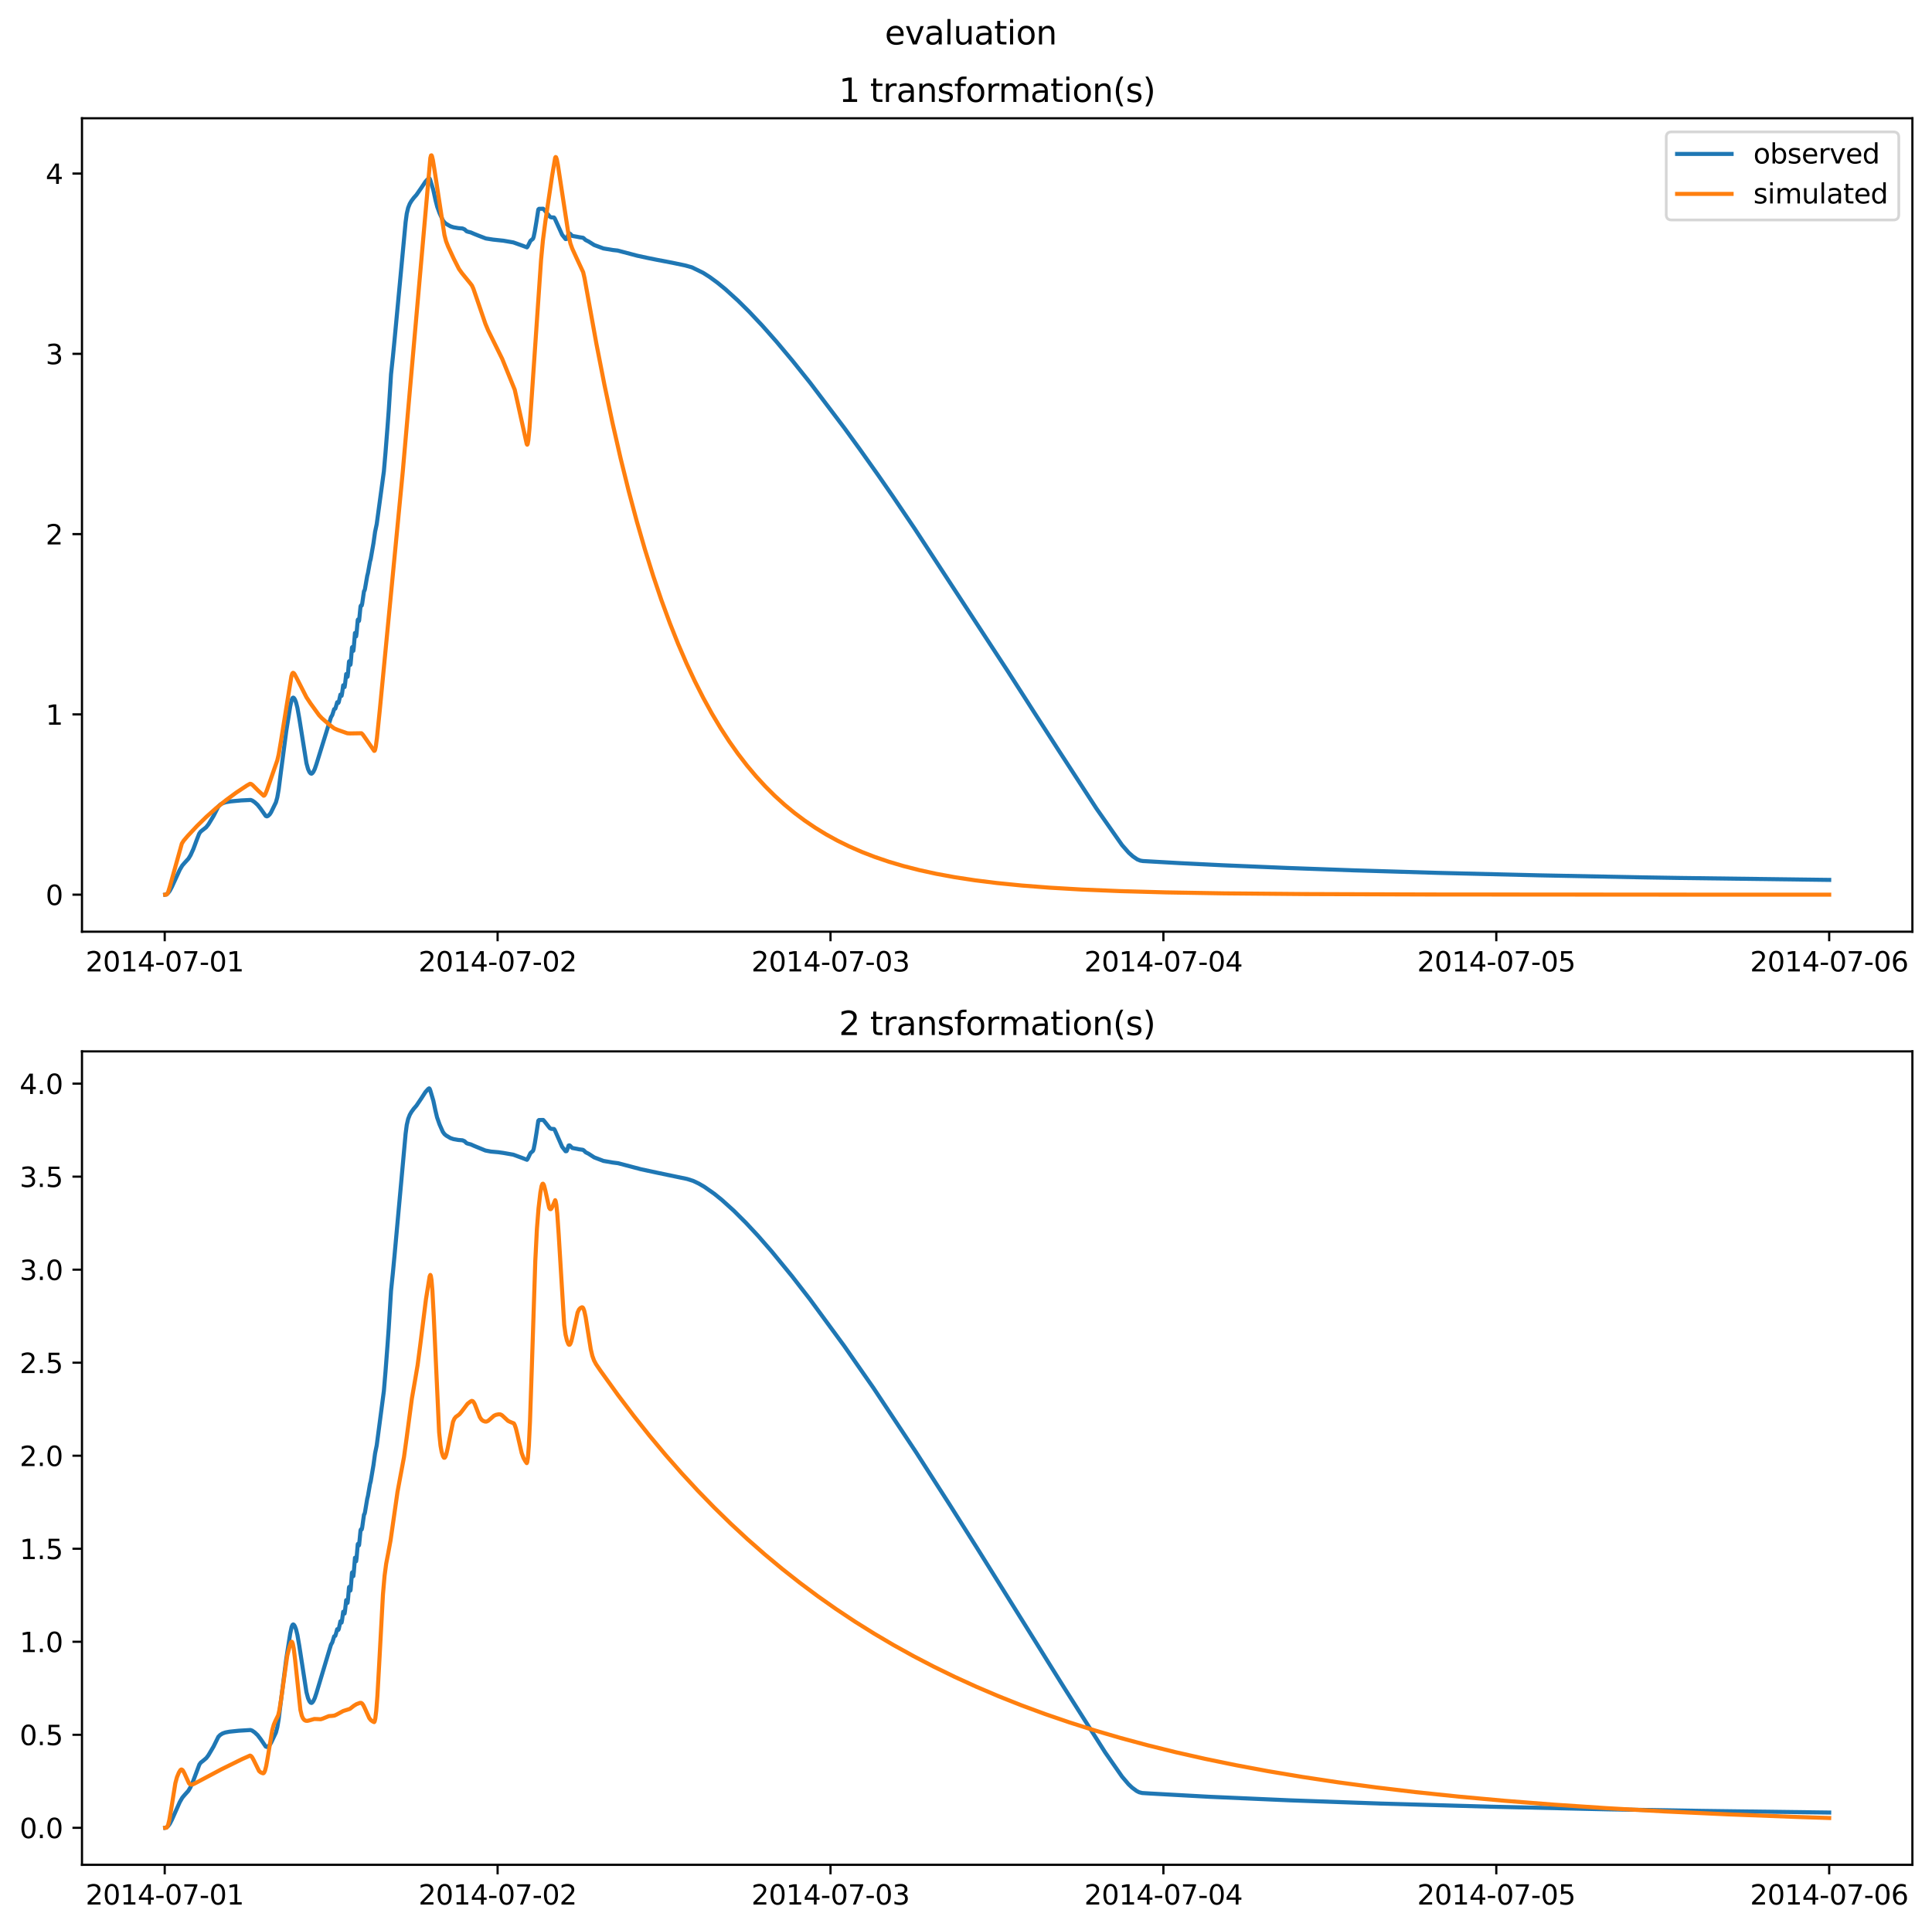 <?xml version="1.0" encoding="utf-8" standalone="no"?>
<!DOCTYPE svg PUBLIC "-//W3C//DTD SVG 1.1//EN"
  "http://www.w3.org/Graphics/SVG/1.1/DTD/svg11.dtd">
<svg xmlns:xlink="http://www.w3.org/1999/xlink" width="709.427pt" height="708.798pt" viewBox="0 0 709.427 708.798" xmlns="http://www.w3.org/2000/svg" version="1.1">
 <defs>
  <style type="text/css">*{stroke-linejoin: round; stroke-linecap: butt}</style>
 </defs>
 <g id="figure_1">
  <g id="patch_1">
   <path d="M 0 708.798 
L 709.427 708.798 
L 709.427 0 
L 0 0 
z
" style="fill: #ffffff"/>
  </g>
  <g id="axes_1">
   <g id="patch_2">
    <path d="M 30.103 342.2 
L 702.227 342.2 
L 702.227 43.44 
L 30.103 43.44 
z
" style="fill: #ffffff"/>
   </g>
   <g id="matplotlib.axis_1">
    <g id="xtick_1">
     <g id="line2d_1">
      <defs>
       <path id="md557ce6f9b" d="M 0 0 
L 0 3.5 
" style="stroke: #000000; stroke-width: 0.8"/>
      </defs>
      <g>
       <use xlink:href="#md557ce6f9b" x="60.484" y="342.2" style="stroke: #000000; stroke-width: 0.8"/>
      </g>
     </g>
     <g id="text_1">
      <!-- 2014-07-01 -->
      <g transform="translate(31.427 356.798) scale(0.1 -0.1)">
       <defs>
        <path id="DejaVuSans-32" d="M 1228 531 
L 3431 531 
L 3431 0 
L 469 0 
L 469 531 
Q 828 903 1448 1529 
Q 2069 2156 2228 2338 
Q 2531 2678 2651 2914 
Q 2772 3150 2772 3378 
Q 2772 3750 2511 3984 
Q 2250 4219 1831 4219 
Q 1534 4219 1204 4116 
Q 875 4013 500 3803 
L 500 4441 
Q 881 4594 1212 4672 
Q 1544 4750 1819 4750 
Q 2544 4750 2975 4387 
Q 3406 4025 3406 3419 
Q 3406 3131 3298 2873 
Q 3191 2616 2906 2266 
Q 2828 2175 2409 1742 
Q 1991 1309 1228 531 
z
" transform="scale(0.016)"/>
        <path id="DejaVuSans-30" d="M 2034 4250 
Q 1547 4250 1301 3770 
Q 1056 3291 1056 2328 
Q 1056 1369 1301 889 
Q 1547 409 2034 409 
Q 2525 409 2770 889 
Q 3016 1369 3016 2328 
Q 3016 3291 2770 3770 
Q 2525 4250 2034 4250 
z
M 2034 4750 
Q 2819 4750 3233 4129 
Q 3647 3509 3647 2328 
Q 3647 1150 3233 529 
Q 2819 -91 2034 -91 
Q 1250 -91 836 529 
Q 422 1150 422 2328 
Q 422 3509 836 4129 
Q 1250 4750 2034 4750 
z
" transform="scale(0.016)"/>
        <path id="DejaVuSans-31" d="M 794 531 
L 1825 531 
L 1825 4091 
L 703 3866 
L 703 4441 
L 1819 4666 
L 2450 4666 
L 2450 531 
L 3481 531 
L 3481 0 
L 794 0 
L 794 531 
z
" transform="scale(0.016)"/>
        <path id="DejaVuSans-34" d="M 2419 4116 
L 825 1625 
L 2419 1625 
L 2419 4116 
z
M 2253 4666 
L 3047 4666 
L 3047 1625 
L 3713 1625 
L 3713 1100 
L 3047 1100 
L 3047 0 
L 2419 0 
L 2419 1100 
L 313 1100 
L 313 1709 
L 2253 4666 
z
" transform="scale(0.016)"/>
        <path id="DejaVuSans-2d" d="M 313 2009 
L 1997 2009 
L 1997 1497 
L 313 1497 
L 313 2009 
z
" transform="scale(0.016)"/>
        <path id="DejaVuSans-37" d="M 525 4666 
L 3525 4666 
L 3525 4397 
L 1831 0 
L 1172 0 
L 2766 4134 
L 525 4134 
L 525 4666 
z
" transform="scale(0.016)"/>
       </defs>
       <use xlink:href="#DejaVuSans-32"/>
       <use xlink:href="#DejaVuSans-30" x="63.623"/>
       <use xlink:href="#DejaVuSans-31" x="127.246"/>
       <use xlink:href="#DejaVuSans-34" x="190.869"/>
       <use xlink:href="#DejaVuSans-2d" x="254.492"/>
       <use xlink:href="#DejaVuSans-30" x="290.576"/>
       <use xlink:href="#DejaVuSans-37" x="354.199"/>
       <use xlink:href="#DejaVuSans-2d" x="417.822"/>
       <use xlink:href="#DejaVuSans-30" x="453.906"/>
       <use xlink:href="#DejaVuSans-31" x="517.529"/>
      </g>
     </g>
    </g>
    <g id="xtick_2">
     <g id="line2d_2">
      <g>
       <use xlink:href="#md557ce6f9b" x="182.723" y="342.2" style="stroke: #000000; stroke-width: 0.8"/>
      </g>
     </g>
     <g id="text_2">
      <!-- 2014-07-02 -->
      <g transform="translate(153.665 356.798) scale(0.1 -0.1)">
       <use xlink:href="#DejaVuSans-32"/>
       <use xlink:href="#DejaVuSans-30" x="63.623"/>
       <use xlink:href="#DejaVuSans-31" x="127.246"/>
       <use xlink:href="#DejaVuSans-34" x="190.869"/>
       <use xlink:href="#DejaVuSans-2d" x="254.492"/>
       <use xlink:href="#DejaVuSans-30" x="290.576"/>
       <use xlink:href="#DejaVuSans-37" x="354.199"/>
       <use xlink:href="#DejaVuSans-2d" x="417.822"/>
       <use xlink:href="#DejaVuSans-30" x="453.906"/>
       <use xlink:href="#DejaVuSans-32" x="517.529"/>
      </g>
     </g>
    </g>
    <g id="xtick_3">
     <g id="line2d_3">
      <g>
       <use xlink:href="#md557ce6f9b" x="304.961" y="342.2" style="stroke: #000000; stroke-width: 0.8"/>
      </g>
     </g>
     <g id="text_3">
      <!-- 2014-07-03 -->
      <g transform="translate(275.903 356.798) scale(0.1 -0.1)">
       <defs>
        <path id="DejaVuSans-33" d="M 2597 2516 
Q 3050 2419 3304 2112 
Q 3559 1806 3559 1356 
Q 3559 666 3084 287 
Q 2609 -91 1734 -91 
Q 1441 -91 1130 -33 
Q 819 25 488 141 
L 488 750 
Q 750 597 1062 519 
Q 1375 441 1716 441 
Q 2309 441 2620 675 
Q 2931 909 2931 1356 
Q 2931 1769 2642 2001 
Q 2353 2234 1838 2234 
L 1294 2234 
L 1294 2753 
L 1863 2753 
Q 2328 2753 2575 2939 
Q 2822 3125 2822 3475 
Q 2822 3834 2567 4026 
Q 2313 4219 1838 4219 
Q 1578 4219 1281 4162 
Q 984 4106 628 3988 
L 628 4550 
Q 988 4650 1302 4700 
Q 1616 4750 1894 4750 
Q 2613 4750 3031 4423 
Q 3450 4097 3450 3541 
Q 3450 3153 3228 2886 
Q 3006 2619 2597 2516 
z
" transform="scale(0.016)"/>
       </defs>
       <use xlink:href="#DejaVuSans-32"/>
       <use xlink:href="#DejaVuSans-30" x="63.623"/>
       <use xlink:href="#DejaVuSans-31" x="127.246"/>
       <use xlink:href="#DejaVuSans-34" x="190.869"/>
       <use xlink:href="#DejaVuSans-2d" x="254.492"/>
       <use xlink:href="#DejaVuSans-30" x="290.576"/>
       <use xlink:href="#DejaVuSans-37" x="354.199"/>
       <use xlink:href="#DejaVuSans-2d" x="417.822"/>
       <use xlink:href="#DejaVuSans-30" x="453.906"/>
       <use xlink:href="#DejaVuSans-33" x="517.529"/>
      </g>
     </g>
    </g>
    <g id="xtick_4">
     <g id="line2d_4">
      <g>
       <use xlink:href="#md557ce6f9b" x="427.199" y="342.2" style="stroke: #000000; stroke-width: 0.8"/>
      </g>
     </g>
     <g id="text_4">
      <!-- 2014-07-04 -->
      <g transform="translate(398.141 356.798) scale(0.1 -0.1)">
       <use xlink:href="#DejaVuSans-32"/>
       <use xlink:href="#DejaVuSans-30" x="63.623"/>
       <use xlink:href="#DejaVuSans-31" x="127.246"/>
       <use xlink:href="#DejaVuSans-34" x="190.869"/>
       <use xlink:href="#DejaVuSans-2d" x="254.492"/>
       <use xlink:href="#DejaVuSans-30" x="290.576"/>
       <use xlink:href="#DejaVuSans-37" x="354.199"/>
       <use xlink:href="#DejaVuSans-2d" x="417.822"/>
       <use xlink:href="#DejaVuSans-30" x="453.906"/>
       <use xlink:href="#DejaVuSans-34" x="517.529"/>
      </g>
     </g>
    </g>
    <g id="xtick_5">
     <g id="line2d_5">
      <g>
       <use xlink:href="#md557ce6f9b" x="549.437" y="342.2" style="stroke: #000000; stroke-width: 0.8"/>
      </g>
     </g>
     <g id="text_5">
      <!-- 2014-07-05 -->
      <g transform="translate(520.38 356.798) scale(0.1 -0.1)">
       <defs>
        <path id="DejaVuSans-35" d="M 691 4666 
L 3169 4666 
L 3169 4134 
L 1269 4134 
L 1269 2991 
Q 1406 3038 1543 3061 
Q 1681 3084 1819 3084 
Q 2600 3084 3056 2656 
Q 3513 2228 3513 1497 
Q 3513 744 3044 326 
Q 2575 -91 1722 -91 
Q 1428 -91 1123 -41 
Q 819 9 494 109 
L 494 744 
Q 775 591 1075 516 
Q 1375 441 1709 441 
Q 2250 441 2565 725 
Q 2881 1009 2881 1497 
Q 2881 1984 2565 2268 
Q 2250 2553 1709 2553 
Q 1456 2553 1204 2497 
Q 953 2441 691 2322 
L 691 4666 
z
" transform="scale(0.016)"/>
       </defs>
       <use xlink:href="#DejaVuSans-32"/>
       <use xlink:href="#DejaVuSans-30" x="63.623"/>
       <use xlink:href="#DejaVuSans-31" x="127.246"/>
       <use xlink:href="#DejaVuSans-34" x="190.869"/>
       <use xlink:href="#DejaVuSans-2d" x="254.492"/>
       <use xlink:href="#DejaVuSans-30" x="290.576"/>
       <use xlink:href="#DejaVuSans-37" x="354.199"/>
       <use xlink:href="#DejaVuSans-2d" x="417.822"/>
       <use xlink:href="#DejaVuSans-30" x="453.906"/>
       <use xlink:href="#DejaVuSans-35" x="517.529"/>
      </g>
     </g>
    </g>
    <g id="xtick_6">
     <g id="line2d_6">
      <g>
       <use xlink:href="#md557ce6f9b" x="671.676" y="342.2" style="stroke: #000000; stroke-width: 0.8"/>
      </g>
     </g>
     <g id="text_6">
      <!-- 2014-07-06 -->
      <g transform="translate(642.618 356.798) scale(0.1 -0.1)">
       <defs>
        <path id="DejaVuSans-36" d="M 2113 2584 
Q 1688 2584 1439 2293 
Q 1191 2003 1191 1497 
Q 1191 994 1439 701 
Q 1688 409 2113 409 
Q 2538 409 2786 701 
Q 3034 994 3034 1497 
Q 3034 2003 2786 2293 
Q 2538 2584 2113 2584 
z
M 3366 4563 
L 3366 3988 
Q 3128 4100 2886 4159 
Q 2644 4219 2406 4219 
Q 1781 4219 1451 3797 
Q 1122 3375 1075 2522 
Q 1259 2794 1537 2939 
Q 1816 3084 2150 3084 
Q 2853 3084 3261 2657 
Q 3669 2231 3669 1497 
Q 3669 778 3244 343 
Q 2819 -91 2113 -91 
Q 1303 -91 875 529 
Q 447 1150 447 2328 
Q 447 3434 972 4092 
Q 1497 4750 2381 4750 
Q 2619 4750 2861 4703 
Q 3103 4656 3366 4563 
z
" transform="scale(0.016)"/>
       </defs>
       <use xlink:href="#DejaVuSans-32"/>
       <use xlink:href="#DejaVuSans-30" x="63.623"/>
       <use xlink:href="#DejaVuSans-31" x="127.246"/>
       <use xlink:href="#DejaVuSans-34" x="190.869"/>
       <use xlink:href="#DejaVuSans-2d" x="254.492"/>
       <use xlink:href="#DejaVuSans-30" x="290.576"/>
       <use xlink:href="#DejaVuSans-37" x="354.199"/>
       <use xlink:href="#DejaVuSans-2d" x="417.822"/>
       <use xlink:href="#DejaVuSans-30" x="453.906"/>
       <use xlink:href="#DejaVuSans-36" x="517.529"/>
      </g>
     </g>
    </g>
   </g>
   <g id="matplotlib.axis_2">
    <g id="ytick_1">
     <g id="line2d_7">
      <defs>
       <path id="me01fc7a717" d="M 0 0 
L -3.5 0 
" style="stroke: #000000; stroke-width: 0.8"/>
      </defs>
      <g>
       <use xlink:href="#me01fc7a717" x="30.103" y="328.598" style="stroke: #000000; stroke-width: 0.8"/>
      </g>
     </g>
     <g id="text_7">
      <!-- 0 -->
      <g transform="translate(16.741 332.398) scale(0.1 -0.1)">
       <use xlink:href="#DejaVuSans-30"/>
      </g>
     </g>
    </g>
    <g id="ytick_2">
     <g id="line2d_8">
      <g>
       <use xlink:href="#me01fc7a717" x="30.103" y="262.385" style="stroke: #000000; stroke-width: 0.8"/>
      </g>
     </g>
     <g id="text_8">
      <!-- 1 -->
      <g transform="translate(16.741 266.184) scale(0.1 -0.1)">
       <use xlink:href="#DejaVuSans-31"/>
      </g>
     </g>
    </g>
    <g id="ytick_3">
     <g id="line2d_9">
      <g>
       <use xlink:href="#me01fc7a717" x="30.103" y="196.171" style="stroke: #000000; stroke-width: 0.8"/>
      </g>
     </g>
     <g id="text_9">
      <!-- 2 -->
      <g transform="translate(16.741 199.97) scale(0.1 -0.1)">
       <use xlink:href="#DejaVuSans-32"/>
      </g>
     </g>
    </g>
    <g id="ytick_4">
     <g id="line2d_10">
      <g>
       <use xlink:href="#me01fc7a717" x="30.103" y="129.957" style="stroke: #000000; stroke-width: 0.8"/>
      </g>
     </g>
     <g id="text_10">
      <!-- 3 -->
      <g transform="translate(16.741 133.756) scale(0.1 -0.1)">
       <use xlink:href="#DejaVuSans-33"/>
      </g>
     </g>
    </g>
    <g id="ytick_5">
     <g id="line2d_11">
      <g>
       <use xlink:href="#me01fc7a717" x="30.103" y="63.743" style="stroke: #000000; stroke-width: 0.8"/>
      </g>
     </g>
     <g id="text_11">
      <!-- 4 -->
      <g transform="translate(16.741 67.543) scale(0.1 -0.1)">
       <use xlink:href="#DejaVuSans-34"/>
      </g>
     </g>
    </g>
   </g>
   <g id="line2d_12">
    <path d="M 60.654 328.598 
L 61.079 328.508 
L 61.758 327.952 
L 62.352 327.177 
L 63.116 325.74 
L 66.002 319.463 
L 66.936 317.89 
L 67.785 316.917 
L 69.228 315.341 
L 69.992 314.06 
L 71.01 311.807 
L 72.199 308.605 
L 73.133 306.211 
L 73.642 305.478 
L 74.321 304.925 
L 75.679 303.863 
L 76.528 302.789 
L 78.396 299.717 
L 80.178 296.221 
L 80.942 295.491 
L 81.791 294.998 
L 82.895 294.638 
L 84.677 294.339 
L 88.582 293.98 
L 92.063 293.814 
L 92.657 294.05 
L 93.506 294.625 
L 94.609 295.631 
L 95.713 297.036 
L 97.58 299.688 
L 98.005 299.84 
L 98.429 299.674 
L 99.023 299.122 
L 99.533 298.36 
L 101.315 294.697 
L 101.825 292.841 
L 102.334 289.934 
L 103.098 283.905 
L 105.135 268.362 
L 106.578 259.37 
L 107.088 257.077 
L 107.427 256.358 
L 107.682 256.226 
L 107.937 256.374 
L 108.276 256.885 
L 108.701 257.967 
L 109.21 259.978 
L 109.889 263.783 
L 112.521 280.296 
L 113.115 282.461 
L 113.624 283.563 
L 114.049 284.057 
L 114.388 284.162 
L 114.643 284.02 
L 115.067 283.488 
L 115.577 282.447 
L 116.171 280.723 
L 121.519 263.468 
L 122.028 262.589 
L 122.707 260.45 
L 123.132 260.269 
L 123.386 259.448 
L 123.811 257.924 
L 123.98 257.989 
L 124.235 258.182 
L 124.405 257.826 
L 124.999 255.121 
L 125.423 255.572 
L 125.593 254.787 
L 126.018 251.703 
L 126.103 251.669 
L 126.527 252.345 
L 126.697 251.335 
L 127.121 247.576 
L 127.206 247.585 
L 127.546 248.611 
L 127.631 248.515 
L 127.8 247.172 
L 128.14 243.085 
L 128.225 242.853 
L 128.31 242.944 
L 128.649 244.176 
L 128.734 243.896 
L 128.904 242.044 
L 129.243 237.852 
L 129.328 237.678 
L 129.413 237.861 
L 129.668 239.076 
L 129.753 239.027 
L 129.923 237.636 
L 130.347 232.484 
L 130.517 233.033 
L 130.771 233.732 
L 130.941 232.525 
L 131.366 227.665 
L 131.451 227.524 
L 131.79 228.099 
L 131.875 227.866 
L 132.13 225.317 
L 132.384 222.738 
L 132.554 222.351 
L 132.809 222.437 
L 132.978 221.824 
L 133.658 217.123 
L 133.827 216.95 
L 133.997 216.402 
L 134.846 211.485 
L 135.101 210.518 
L 135.865 206.246 
L 136.119 205.341 
L 137.138 199.522 
L 137.732 195.313 
L 138.326 192.511 
L 140.958 173.138 
L 141.552 166.288 
L 142.316 156.545 
L 142.741 150.758 
L 143.589 137.458 
L 144.269 131.066 
L 144.863 124.972 
L 147.579 96.063 
L 148.937 81.599 
L 149.362 78.458 
L 149.871 76.323 
L 150.465 74.84 
L 151.06 73.836 
L 151.908 72.702 
L 152.927 71.56 
L 154.71 68.986 
L 156.238 66.707 
L 157.256 65.617 
L 157.596 65.428 
L 157.766 65.579 
L 158.02 66.213 
L 159.124 69.833 
L 159.973 73.717 
L 160.567 75.991 
L 161.416 78.298 
L 162.604 80.897 
L 163.199 81.696 
L 163.878 82.244 
L 165.406 83.123 
L 166.509 83.485 
L 168.292 83.791 
L 169.82 83.914 
L 170.584 84.242 
L 171.348 84.952 
L 171.942 85.137 
L 172.876 85.373 
L 174.149 85.925 
L 175.932 86.639 
L 178.393 87.582 
L 181.025 87.997 
L 184.845 88.406 
L 188.495 89.032 
L 191.891 90.249 
L 193.503 90.855 
L 193.758 90.528 
L 194.777 88.463 
L 195.71 87.684 
L 195.965 86.991 
L 196.39 84.915 
L 196.984 81.353 
L 197.663 76.957 
L 197.918 76.697 
L 199.446 76.665 
L 199.785 76.998 
L 201.907 79.597 
L 202.417 79.839 
L 203.096 79.86 
L 203.435 79.896 
L 203.69 80.217 
L 205.388 83.951 
L 206.406 86.208 
L 207.68 87.807 
L 208.019 87.781 
L 208.189 87.527 
L 208.783 85.795 
L 209.038 85.705 
L 209.293 85.81 
L 210.141 86.649 
L 211.924 86.963 
L 212.688 87.119 
L 214.131 87.341 
L 214.471 87.627 
L 214.98 88.115 
L 215.574 88.429 
L 216.084 88.672 
L 218.206 90.005 
L 221.601 91.255 
L 225.082 91.832 
L 226.779 92.016 
L 233.995 93.919 
L 237.56 94.69 
L 241.041 95.394 
L 246.898 96.509 
L 251.567 97.49 
L 254.028 98.175 
L 258.188 100.206 
L 260.565 101.724 
L 263.451 103.839 
L 266.337 106.199 
L 271.006 110.437 
L 275.08 114.474 
L 279.919 119.611 
L 285.012 125.361 
L 290.954 132.442 
L 297.491 140.607 
L 310.054 157.199 
L 315.657 164.917 
L 322.448 174.497 
L 327.965 182.464 
L 335.86 194.158 
L 370.07 246.543 
L 376.861 257.115 
L 379.577 261.374 
L 382.294 265.592 
L 388.745 275.617 
L 402.582 296.913 
L 412.004 310.374 
L 414.466 313.174 
L 415.994 314.532 
L 417.607 315.635 
L 418.71 316.08 
L 419.644 316.241 
L 433.311 317.017 
L 448.846 317.788 
L 472.699 318.788 
L 497.147 319.664 
L 528.046 320.591 
L 564.972 321.492 
L 603.766 322.252 
L 617.348 322.471 
L 670.912 323.163 
L 671.676 323.172 
L 671.676 323.172 
" clip-path="url(#p38254c486c)" style="fill: none; stroke: #1f77b4; stroke-width: 1.5; stroke-linecap: square"/>
   </g>
   <g id="line2d_13">
    <path d="M 60.654 328.598 
L 61.164 328.56 
L 61.418 328.302 
L 61.758 327.593 
L 62.352 325.673 
L 66.766 309.841 
L 67.445 308.764 
L 68.888 307.067 
L 72.284 303.433 
L 75.764 300.029 
L 79.329 296.85 
L 82.98 293.89 
L 86.8 291.08 
L 90.704 288.485 
L 91.808 287.873 
L 92.232 287.957 
L 92.827 288.4 
L 94.779 290.36 
L 96.816 292.256 
L 97.071 292.159 
L 97.411 291.676 
L 98.005 290.231 
L 101.825 279.253 
L 102.334 277.109 
L 103.098 272.615 
L 107.003 248.346 
L 107.342 247.336 
L 107.597 247.107 
L 107.852 247.205 
L 108.191 247.637 
L 108.955 249.082 
L 112.521 256.087 
L 114.049 258.397 
L 117.189 262.722 
L 118.208 263.801 
L 120.67 265.94 
L 122.707 267.519 
L 123.896 268.041 
L 127.546 269.325 
L 128.479 269.377 
L 132.724 269.309 
L 133.233 269.808 
L 134.252 271.248 
L 137.393 275.788 
L 137.562 275.731 
L 137.732 275.369 
L 137.987 274.23 
L 138.411 271.084 
L 139.43 261.078 
L 147.919 172.986 
L 149.871 150.583 
L 158.02 58.02 
L 158.275 57.095 
L 158.445 57.049 
L 158.615 57.371 
L 158.954 58.781 
L 159.633 62.975 
L 163.199 86.318 
L 163.793 88.603 
L 164.557 90.569 
L 166.594 94.971 
L 168.546 98.814 
L 169.65 100.352 
L 172.621 103.995 
L 173.3 104.88 
L 173.809 105.993 
L 174.828 108.942 
L 178.224 118.893 
L 179.242 121.334 
L 181.364 125.637 
L 184.42 131.821 
L 189.004 143.127 
L 190.023 147.668 
L 193.419 163.083 
L 193.588 163.332 
L 193.758 163.072 
L 194.013 161.684 
L 194.437 157.286 
L 195.286 145.166 
L 198.682 95.419 
L 199.361 88.26 
L 200.294 81.089 
L 202.756 64.423 
L 203.86 57.911 
L 204.029 57.677 
L 204.199 57.794 
L 204.454 58.518 
L 204.878 60.667 
L 205.982 67.946 
L 208.868 86.845 
L 209.462 89.442 
L 210.141 91.33 
L 211.669 94.668 
L 214.131 99.958 
L 214.64 102.145 
L 215.744 108.258 
L 218.97 126.121 
L 221.941 141.302 
L 224.912 155.344 
L 227.883 168.334 
L 230.854 180.349 
L 233.825 191.464 
L 236.796 201.746 
L 239.852 211.517 
L 242.908 220.536 
L 245.964 228.86 
L 249.02 236.543 
L 252.076 243.634 
L 255.132 250.179 
L 258.273 256.381 
L 261.414 262.092 
L 264.554 267.352 
L 267.78 272.321 
L 271.006 276.887 
L 274.316 281.188 
L 277.627 285.131 
L 281.023 288.835 
L 284.503 292.305 
L 288.068 295.545 
L 291.718 298.563 
L 295.454 301.366 
L 299.358 304.017 
L 303.348 306.46 
L 307.508 308.748 
L 311.837 310.879 
L 316.421 312.886 
L 321.259 314.759 
L 326.353 316.49 
L 331.785 318.098 
L 337.558 319.574 
L 343.755 320.927 
L 350.546 322.179 
L 357.931 323.31 
L 366.08 324.327 
L 375.163 325.233 
L 385.434 326.028 
L 397.234 326.712 
L 411.155 327.289 
L 428.048 327.758 
L 449.525 328.12 
L 478.811 328.376 
L 524.565 328.532 
L 623.29 328.593 
L 671.676 328.597 
L 671.676 328.597 
" clip-path="url(#p38254c486c)" style="fill: none; stroke: #ff7f0e; stroke-width: 1.5; stroke-linecap: square"/>
   </g>
   <g id="patch_3">
    <path d="M 30.103 342.2 
L 30.103 43.44 
" style="fill: none; stroke: #000000; stroke-width: 0.8; stroke-linejoin: miter; stroke-linecap: square"/>
   </g>
   <g id="patch_4">
    <path d="M 702.227 342.2 
L 702.227 43.44 
" style="fill: none; stroke: #000000; stroke-width: 0.8; stroke-linejoin: miter; stroke-linecap: square"/>
   </g>
   <g id="patch_5">
    <path d="M 30.103 342.2 
L 702.227 342.2 
" style="fill: none; stroke: #000000; stroke-width: 0.8; stroke-linejoin: miter; stroke-linecap: square"/>
   </g>
   <g id="patch_6">
    <path d="M 30.103 43.44 
L 702.227 43.44 
" style="fill: none; stroke: #000000; stroke-width: 0.8; stroke-linejoin: miter; stroke-linecap: square"/>
   </g>
   <g id="text_12">
    <!-- 1 transformation(s) -->
    <g transform="translate(308.05 37.44) scale(0.12 -0.12)">
     <defs>
      <path id="DejaVuSans-20" transform="scale(0.016)"/>
      <path id="DejaVuSans-74" d="M 1172 4494 
L 1172 3500 
L 2356 3500 
L 2356 3053 
L 1172 3053 
L 1172 1153 
Q 1172 725 1289 603 
Q 1406 481 1766 481 
L 2356 481 
L 2356 0 
L 1766 0 
Q 1100 0 847 248 
Q 594 497 594 1153 
L 594 3053 
L 172 3053 
L 172 3500 
L 594 3500 
L 594 4494 
L 1172 4494 
z
" transform="scale(0.016)"/>
      <path id="DejaVuSans-72" d="M 2631 2963 
Q 2534 3019 2420 3045 
Q 2306 3072 2169 3072 
Q 1681 3072 1420 2755 
Q 1159 2438 1159 1844 
L 1159 0 
L 581 0 
L 581 3500 
L 1159 3500 
L 1159 2956 
Q 1341 3275 1631 3429 
Q 1922 3584 2338 3584 
Q 2397 3584 2469 3576 
Q 2541 3569 2628 3553 
L 2631 2963 
z
" transform="scale(0.016)"/>
      <path id="DejaVuSans-61" d="M 2194 1759 
Q 1497 1759 1228 1600 
Q 959 1441 959 1056 
Q 959 750 1161 570 
Q 1363 391 1709 391 
Q 2188 391 2477 730 
Q 2766 1069 2766 1631 
L 2766 1759 
L 2194 1759 
z
M 3341 1997 
L 3341 0 
L 2766 0 
L 2766 531 
Q 2569 213 2275 61 
Q 1981 -91 1556 -91 
Q 1019 -91 701 211 
Q 384 513 384 1019 
Q 384 1609 779 1909 
Q 1175 2209 1959 2209 
L 2766 2209 
L 2766 2266 
Q 2766 2663 2505 2880 
Q 2244 3097 1772 3097 
Q 1472 3097 1187 3025 
Q 903 2953 641 2809 
L 641 3341 
Q 956 3463 1253 3523 
Q 1550 3584 1831 3584 
Q 2591 3584 2966 3190 
Q 3341 2797 3341 1997 
z
" transform="scale(0.016)"/>
      <path id="DejaVuSans-6e" d="M 3513 2113 
L 3513 0 
L 2938 0 
L 2938 2094 
Q 2938 2591 2744 2837 
Q 2550 3084 2163 3084 
Q 1697 3084 1428 2787 
Q 1159 2491 1159 1978 
L 1159 0 
L 581 0 
L 581 3500 
L 1159 3500 
L 1159 2956 
Q 1366 3272 1645 3428 
Q 1925 3584 2291 3584 
Q 2894 3584 3203 3211 
Q 3513 2838 3513 2113 
z
" transform="scale(0.016)"/>
      <path id="DejaVuSans-73" d="M 2834 3397 
L 2834 2853 
Q 2591 2978 2328 3040 
Q 2066 3103 1784 3103 
Q 1356 3103 1142 2972 
Q 928 2841 928 2578 
Q 928 2378 1081 2264 
Q 1234 2150 1697 2047 
L 1894 2003 
Q 2506 1872 2764 1633 
Q 3022 1394 3022 966 
Q 3022 478 2636 193 
Q 2250 -91 1575 -91 
Q 1294 -91 989 -36 
Q 684 19 347 128 
L 347 722 
Q 666 556 975 473 
Q 1284 391 1588 391 
Q 1994 391 2212 530 
Q 2431 669 2431 922 
Q 2431 1156 2273 1281 
Q 2116 1406 1581 1522 
L 1381 1569 
Q 847 1681 609 1914 
Q 372 2147 372 2553 
Q 372 3047 722 3315 
Q 1072 3584 1716 3584 
Q 2034 3584 2315 3537 
Q 2597 3491 2834 3397 
z
" transform="scale(0.016)"/>
      <path id="DejaVuSans-66" d="M 2375 4863 
L 2375 4384 
L 1825 4384 
Q 1516 4384 1395 4259 
Q 1275 4134 1275 3809 
L 1275 3500 
L 2222 3500 
L 2222 3053 
L 1275 3053 
L 1275 0 
L 697 0 
L 697 3053 
L 147 3053 
L 147 3500 
L 697 3500 
L 697 3744 
Q 697 4328 969 4595 
Q 1241 4863 1831 4863 
L 2375 4863 
z
" transform="scale(0.016)"/>
      <path id="DejaVuSans-6f" d="M 1959 3097 
Q 1497 3097 1228 2736 
Q 959 2375 959 1747 
Q 959 1119 1226 758 
Q 1494 397 1959 397 
Q 2419 397 2687 759 
Q 2956 1122 2956 1747 
Q 2956 2369 2687 2733 
Q 2419 3097 1959 3097 
z
M 1959 3584 
Q 2709 3584 3137 3096 
Q 3566 2609 3566 1747 
Q 3566 888 3137 398 
Q 2709 -91 1959 -91 
Q 1206 -91 779 398 
Q 353 888 353 1747 
Q 353 2609 779 3096 
Q 1206 3584 1959 3584 
z
" transform="scale(0.016)"/>
      <path id="DejaVuSans-6d" d="M 3328 2828 
Q 3544 3216 3844 3400 
Q 4144 3584 4550 3584 
Q 5097 3584 5394 3201 
Q 5691 2819 5691 2113 
L 5691 0 
L 5113 0 
L 5113 2094 
Q 5113 2597 4934 2840 
Q 4756 3084 4391 3084 
Q 3944 3084 3684 2787 
Q 3425 2491 3425 1978 
L 3425 0 
L 2847 0 
L 2847 2094 
Q 2847 2600 2669 2842 
Q 2491 3084 2119 3084 
Q 1678 3084 1418 2786 
Q 1159 2488 1159 1978 
L 1159 0 
L 581 0 
L 581 3500 
L 1159 3500 
L 1159 2956 
Q 1356 3278 1631 3431 
Q 1906 3584 2284 3584 
Q 2666 3584 2933 3390 
Q 3200 3197 3328 2828 
z
" transform="scale(0.016)"/>
      <path id="DejaVuSans-69" d="M 603 3500 
L 1178 3500 
L 1178 0 
L 603 0 
L 603 3500 
z
M 603 4863 
L 1178 4863 
L 1178 4134 
L 603 4134 
L 603 4863 
z
" transform="scale(0.016)"/>
      <path id="DejaVuSans-28" d="M 1984 4856 
Q 1566 4138 1362 3434 
Q 1159 2731 1159 2009 
Q 1159 1288 1364 580 
Q 1569 -128 1984 -844 
L 1484 -844 
Q 1016 -109 783 600 
Q 550 1309 550 2009 
Q 550 2706 781 3412 
Q 1013 4119 1484 4856 
L 1984 4856 
z
" transform="scale(0.016)"/>
      <path id="DejaVuSans-29" d="M 513 4856 
L 1013 4856 
Q 1481 4119 1714 3412 
Q 1947 2706 1947 2009 
Q 1947 1309 1714 600 
Q 1481 -109 1013 -844 
L 513 -844 
Q 928 -128 1133 580 
Q 1338 1288 1338 2009 
Q 1338 2731 1133 3434 
Q 928 4138 513 4856 
z
" transform="scale(0.016)"/>
     </defs>
     <use xlink:href="#DejaVuSans-31"/>
     <use xlink:href="#DejaVuSans-20" x="63.623"/>
     <use xlink:href="#DejaVuSans-74" x="95.41"/>
     <use xlink:href="#DejaVuSans-72" x="134.619"/>
     <use xlink:href="#DejaVuSans-61" x="175.732"/>
     <use xlink:href="#DejaVuSans-6e" x="237.012"/>
     <use xlink:href="#DejaVuSans-73" x="300.391"/>
     <use xlink:href="#DejaVuSans-66" x="352.49"/>
     <use xlink:href="#DejaVuSans-6f" x="387.695"/>
     <use xlink:href="#DejaVuSans-72" x="448.877"/>
     <use xlink:href="#DejaVuSans-6d" x="488.24"/>
     <use xlink:href="#DejaVuSans-61" x="585.652"/>
     <use xlink:href="#DejaVuSans-74" x="646.932"/>
     <use xlink:href="#DejaVuSans-69" x="686.141"/>
     <use xlink:href="#DejaVuSans-6f" x="713.924"/>
     <use xlink:href="#DejaVuSans-6e" x="775.105"/>
     <use xlink:href="#DejaVuSans-28" x="838.484"/>
     <use xlink:href="#DejaVuSans-73" x="877.498"/>
     <use xlink:href="#DejaVuSans-29" x="929.598"/>
    </g>
   </g>
   <g id="legend_1">
    <g id="patch_7">
     <path d="M 613.833 80.796 
L 695.227 80.796 
Q 697.227 80.796 697.227 78.796 
L 697.227 50.44 
Q 697.227 48.44 695.227 48.44 
L 613.833 48.44 
Q 611.833 48.44 611.833 50.44 
L 611.833 78.796 
Q 611.833 80.796 613.833 80.796 
z
" style="fill: #ffffff; opacity: 0.8; stroke: #cccccc; stroke-linejoin: miter"/>
    </g>
    <g id="line2d_14">
     <path d="M 615.833 56.538 
L 625.833 56.538 
L 635.833 56.538 
" style="fill: none; stroke: #1f77b4; stroke-width: 1.5; stroke-linecap: square"/>
    </g>
    <g id="text_13">
     <!-- observed -->
     <g transform="translate(643.833 60.038) scale(0.1 -0.1)">
      <defs>
       <path id="DejaVuSans-62" d="M 3116 1747 
Q 3116 2381 2855 2742 
Q 2594 3103 2138 3103 
Q 1681 3103 1420 2742 
Q 1159 2381 1159 1747 
Q 1159 1113 1420 752 
Q 1681 391 2138 391 
Q 2594 391 2855 752 
Q 3116 1113 3116 1747 
z
M 1159 2969 
Q 1341 3281 1617 3432 
Q 1894 3584 2278 3584 
Q 2916 3584 3314 3078 
Q 3713 2572 3713 1747 
Q 3713 922 3314 415 
Q 2916 -91 2278 -91 
Q 1894 -91 1617 61 
Q 1341 213 1159 525 
L 1159 0 
L 581 0 
L 581 4863 
L 1159 4863 
L 1159 2969 
z
" transform="scale(0.016)"/>
       <path id="DejaVuSans-65" d="M 3597 1894 
L 3597 1613 
L 953 1613 
Q 991 1019 1311 708 
Q 1631 397 2203 397 
Q 2534 397 2845 478 
Q 3156 559 3463 722 
L 3463 178 
Q 3153 47 2828 -22 
Q 2503 -91 2169 -91 
Q 1331 -91 842 396 
Q 353 884 353 1716 
Q 353 2575 817 3079 
Q 1281 3584 2069 3584 
Q 2775 3584 3186 3129 
Q 3597 2675 3597 1894 
z
M 3022 2063 
Q 3016 2534 2758 2815 
Q 2500 3097 2075 3097 
Q 1594 3097 1305 2825 
Q 1016 2553 972 2059 
L 3022 2063 
z
" transform="scale(0.016)"/>
       <path id="DejaVuSans-76" d="M 191 3500 
L 800 3500 
L 1894 563 
L 2988 3500 
L 3597 3500 
L 2284 0 
L 1503 0 
L 191 3500 
z
" transform="scale(0.016)"/>
       <path id="DejaVuSans-64" d="M 2906 2969 
L 2906 4863 
L 3481 4863 
L 3481 0 
L 2906 0 
L 2906 525 
Q 2725 213 2448 61 
Q 2172 -91 1784 -91 
Q 1150 -91 751 415 
Q 353 922 353 1747 
Q 353 2572 751 3078 
Q 1150 3584 1784 3584 
Q 2172 3584 2448 3432 
Q 2725 3281 2906 2969 
z
M 947 1747 
Q 947 1113 1208 752 
Q 1469 391 1925 391 
Q 2381 391 2643 752 
Q 2906 1113 2906 1747 
Q 2906 2381 2643 2742 
Q 2381 3103 1925 3103 
Q 1469 3103 1208 2742 
Q 947 2381 947 1747 
z
" transform="scale(0.016)"/>
      </defs>
      <use xlink:href="#DejaVuSans-6f"/>
      <use xlink:href="#DejaVuSans-62" x="61.182"/>
      <use xlink:href="#DejaVuSans-73" x="124.658"/>
      <use xlink:href="#DejaVuSans-65" x="176.758"/>
      <use xlink:href="#DejaVuSans-72" x="238.281"/>
      <use xlink:href="#DejaVuSans-76" x="279.395"/>
      <use xlink:href="#DejaVuSans-65" x="338.574"/>
      <use xlink:href="#DejaVuSans-64" x="400.098"/>
     </g>
    </g>
    <g id="line2d_15">
     <path d="M 615.833 71.217 
L 625.833 71.217 
L 635.833 71.217 
" style="fill: none; stroke: #ff7f0e; stroke-width: 1.5; stroke-linecap: square"/>
    </g>
    <g id="text_14">
     <!-- simulated -->
     <g transform="translate(643.833 74.717) scale(0.1 -0.1)">
      <defs>
       <path id="DejaVuSans-75" d="M 544 1381 
L 544 3500 
L 1119 3500 
L 1119 1403 
Q 1119 906 1312 657 
Q 1506 409 1894 409 
Q 2359 409 2629 706 
Q 2900 1003 2900 1516 
L 2900 3500 
L 3475 3500 
L 3475 0 
L 2900 0 
L 2900 538 
Q 2691 219 2414 64 
Q 2138 -91 1772 -91 
Q 1169 -91 856 284 
Q 544 659 544 1381 
z
M 1991 3584 
L 1991 3584 
z
" transform="scale(0.016)"/>
       <path id="DejaVuSans-6c" d="M 603 4863 
L 1178 4863 
L 1178 0 
L 603 0 
L 603 4863 
z
" transform="scale(0.016)"/>
      </defs>
      <use xlink:href="#DejaVuSans-73"/>
      <use xlink:href="#DejaVuSans-69" x="52.1"/>
      <use xlink:href="#DejaVuSans-6d" x="79.883"/>
      <use xlink:href="#DejaVuSans-75" x="177.295"/>
      <use xlink:href="#DejaVuSans-6c" x="240.674"/>
      <use xlink:href="#DejaVuSans-61" x="268.457"/>
      <use xlink:href="#DejaVuSans-74" x="329.736"/>
      <use xlink:href="#DejaVuSans-65" x="368.945"/>
      <use xlink:href="#DejaVuSans-64" x="430.469"/>
     </g>
    </g>
   </g>
  </g>
  <g id="axes_2">
   <g id="patch_8">
    <path d="M 30.103 684.92 
L 702.227 684.92 
L 702.227 386.16 
L 30.103 386.16 
z
" style="fill: #ffffff"/>
   </g>
   <g id="matplotlib.axis_3">
    <g id="xtick_7">
     <g id="line2d_16">
      <g>
       <use xlink:href="#md557ce6f9b" x="60.484" y="684.92" style="stroke: #000000; stroke-width: 0.8"/>
      </g>
     </g>
     <g id="text_15">
      <!-- 2014-07-01 -->
      <g transform="translate(31.427 699.518) scale(0.1 -0.1)">
       <use xlink:href="#DejaVuSans-32"/>
       <use xlink:href="#DejaVuSans-30" x="63.623"/>
       <use xlink:href="#DejaVuSans-31" x="127.246"/>
       <use xlink:href="#DejaVuSans-34" x="190.869"/>
       <use xlink:href="#DejaVuSans-2d" x="254.492"/>
       <use xlink:href="#DejaVuSans-30" x="290.576"/>
       <use xlink:href="#DejaVuSans-37" x="354.199"/>
       <use xlink:href="#DejaVuSans-2d" x="417.822"/>
       <use xlink:href="#DejaVuSans-30" x="453.906"/>
       <use xlink:href="#DejaVuSans-31" x="517.529"/>
      </g>
     </g>
    </g>
    <g id="xtick_8">
     <g id="line2d_17">
      <g>
       <use xlink:href="#md557ce6f9b" x="182.723" y="684.92" style="stroke: #000000; stroke-width: 0.8"/>
      </g>
     </g>
     <g id="text_16">
      <!-- 2014-07-02 -->
      <g transform="translate(153.665 699.518) scale(0.1 -0.1)">
       <use xlink:href="#DejaVuSans-32"/>
       <use xlink:href="#DejaVuSans-30" x="63.623"/>
       <use xlink:href="#DejaVuSans-31" x="127.246"/>
       <use xlink:href="#DejaVuSans-34" x="190.869"/>
       <use xlink:href="#DejaVuSans-2d" x="254.492"/>
       <use xlink:href="#DejaVuSans-30" x="290.576"/>
       <use xlink:href="#DejaVuSans-37" x="354.199"/>
       <use xlink:href="#DejaVuSans-2d" x="417.822"/>
       <use xlink:href="#DejaVuSans-30" x="453.906"/>
       <use xlink:href="#DejaVuSans-32" x="517.529"/>
      </g>
     </g>
    </g>
    <g id="xtick_9">
     <g id="line2d_18">
      <g>
       <use xlink:href="#md557ce6f9b" x="304.961" y="684.92" style="stroke: #000000; stroke-width: 0.8"/>
      </g>
     </g>
     <g id="text_17">
      <!-- 2014-07-03 -->
      <g transform="translate(275.903 699.518) scale(0.1 -0.1)">
       <use xlink:href="#DejaVuSans-32"/>
       <use xlink:href="#DejaVuSans-30" x="63.623"/>
       <use xlink:href="#DejaVuSans-31" x="127.246"/>
       <use xlink:href="#DejaVuSans-34" x="190.869"/>
       <use xlink:href="#DejaVuSans-2d" x="254.492"/>
       <use xlink:href="#DejaVuSans-30" x="290.576"/>
       <use xlink:href="#DejaVuSans-37" x="354.199"/>
       <use xlink:href="#DejaVuSans-2d" x="417.822"/>
       <use xlink:href="#DejaVuSans-30" x="453.906"/>
       <use xlink:href="#DejaVuSans-33" x="517.529"/>
      </g>
     </g>
    </g>
    <g id="xtick_10">
     <g id="line2d_19">
      <g>
       <use xlink:href="#md557ce6f9b" x="427.199" y="684.92" style="stroke: #000000; stroke-width: 0.8"/>
      </g>
     </g>
     <g id="text_18">
      <!-- 2014-07-04 -->
      <g transform="translate(398.141 699.518) scale(0.1 -0.1)">
       <use xlink:href="#DejaVuSans-32"/>
       <use xlink:href="#DejaVuSans-30" x="63.623"/>
       <use xlink:href="#DejaVuSans-31" x="127.246"/>
       <use xlink:href="#DejaVuSans-34" x="190.869"/>
       <use xlink:href="#DejaVuSans-2d" x="254.492"/>
       <use xlink:href="#DejaVuSans-30" x="290.576"/>
       <use xlink:href="#DejaVuSans-37" x="354.199"/>
       <use xlink:href="#DejaVuSans-2d" x="417.822"/>
       <use xlink:href="#DejaVuSans-30" x="453.906"/>
       <use xlink:href="#DejaVuSans-34" x="517.529"/>
      </g>
     </g>
    </g>
    <g id="xtick_11">
     <g id="line2d_20">
      <g>
       <use xlink:href="#md557ce6f9b" x="549.437" y="684.92" style="stroke: #000000; stroke-width: 0.8"/>
      </g>
     </g>
     <g id="text_19">
      <!-- 2014-07-05 -->
      <g transform="translate(520.38 699.518) scale(0.1 -0.1)">
       <use xlink:href="#DejaVuSans-32"/>
       <use xlink:href="#DejaVuSans-30" x="63.623"/>
       <use xlink:href="#DejaVuSans-31" x="127.246"/>
       <use xlink:href="#DejaVuSans-34" x="190.869"/>
       <use xlink:href="#DejaVuSans-2d" x="254.492"/>
       <use xlink:href="#DejaVuSans-30" x="290.576"/>
       <use xlink:href="#DejaVuSans-37" x="354.199"/>
       <use xlink:href="#DejaVuSans-2d" x="417.822"/>
       <use xlink:href="#DejaVuSans-30" x="453.906"/>
       <use xlink:href="#DejaVuSans-35" x="517.529"/>
      </g>
     </g>
    </g>
    <g id="xtick_12">
     <g id="line2d_21">
      <g>
       <use xlink:href="#md557ce6f9b" x="671.676" y="684.92" style="stroke: #000000; stroke-width: 0.8"/>
      </g>
     </g>
     <g id="text_20">
      <!-- 2014-07-06 -->
      <g transform="translate(642.618 699.518) scale(0.1 -0.1)">
       <use xlink:href="#DejaVuSans-32"/>
       <use xlink:href="#DejaVuSans-30" x="63.623"/>
       <use xlink:href="#DejaVuSans-31" x="127.246"/>
       <use xlink:href="#DejaVuSans-34" x="190.869"/>
       <use xlink:href="#DejaVuSans-2d" x="254.492"/>
       <use xlink:href="#DejaVuSans-30" x="290.576"/>
       <use xlink:href="#DejaVuSans-37" x="354.199"/>
       <use xlink:href="#DejaVuSans-2d" x="417.822"/>
       <use xlink:href="#DejaVuSans-30" x="453.906"/>
       <use xlink:href="#DejaVuSans-36" x="517.529"/>
      </g>
     </g>
    </g>
   </g>
   <g id="matplotlib.axis_4">
    <g id="ytick_6">
     <g id="line2d_22">
      <g>
       <use xlink:href="#me01fc7a717" x="30.103" y="671.32" style="stroke: #000000; stroke-width: 0.8"/>
      </g>
     </g>
     <g id="text_21">
      <!-- 0.0 -->
      <g transform="translate(7.2 675.119) scale(0.1 -0.1)">
       <defs>
        <path id="DejaVuSans-2e" d="M 684 794 
L 1344 794 
L 1344 0 
L 684 0 
L 684 794 
z
" transform="scale(0.016)"/>
       </defs>
       <use xlink:href="#DejaVuSans-30"/>
       <use xlink:href="#DejaVuSans-2e" x="63.623"/>
       <use xlink:href="#DejaVuSans-30" x="95.41"/>
      </g>
     </g>
    </g>
    <g id="ytick_7">
     <g id="line2d_23">
      <g>
       <use xlink:href="#me01fc7a717" x="30.103" y="637.155" style="stroke: #000000; stroke-width: 0.8"/>
      </g>
     </g>
     <g id="text_22">
      <!-- 0.5 -->
      <g transform="translate(7.2 640.954) scale(0.1 -0.1)">
       <use xlink:href="#DejaVuSans-30"/>
       <use xlink:href="#DejaVuSans-2e" x="63.623"/>
       <use xlink:href="#DejaVuSans-35" x="95.41"/>
      </g>
     </g>
    </g>
    <g id="ytick_8">
     <g id="line2d_24">
      <g>
       <use xlink:href="#me01fc7a717" x="30.103" y="602.99" style="stroke: #000000; stroke-width: 0.8"/>
      </g>
     </g>
     <g id="text_23">
      <!-- 1.0 -->
      <g transform="translate(7.2 606.789) scale(0.1 -0.1)">
       <use xlink:href="#DejaVuSans-31"/>
       <use xlink:href="#DejaVuSans-2e" x="63.623"/>
       <use xlink:href="#DejaVuSans-30" x="95.41"/>
      </g>
     </g>
    </g>
    <g id="ytick_9">
     <g id="line2d_25">
      <g>
       <use xlink:href="#me01fc7a717" x="30.103" y="568.825" style="stroke: #000000; stroke-width: 0.8"/>
      </g>
     </g>
     <g id="text_24">
      <!-- 1.5 -->
      <g transform="translate(7.2 572.624) scale(0.1 -0.1)">
       <use xlink:href="#DejaVuSans-31"/>
       <use xlink:href="#DejaVuSans-2e" x="63.623"/>
       <use xlink:href="#DejaVuSans-35" x="95.41"/>
      </g>
     </g>
    </g>
    <g id="ytick_10">
     <g id="line2d_26">
      <g>
       <use xlink:href="#me01fc7a717" x="30.103" y="534.66" style="stroke: #000000; stroke-width: 0.8"/>
      </g>
     </g>
     <g id="text_25">
      <!-- 2.0 -->
      <g transform="translate(7.2 538.46) scale(0.1 -0.1)">
       <use xlink:href="#DejaVuSans-32"/>
       <use xlink:href="#DejaVuSans-2e" x="63.623"/>
       <use xlink:href="#DejaVuSans-30" x="95.41"/>
      </g>
     </g>
    </g>
    <g id="ytick_11">
     <g id="line2d_27">
      <g>
       <use xlink:href="#me01fc7a717" x="30.103" y="500.496" style="stroke: #000000; stroke-width: 0.8"/>
      </g>
     </g>
     <g id="text_26">
      <!-- 2.5 -->
      <g transform="translate(7.2 504.295) scale(0.1 -0.1)">
       <use xlink:href="#DejaVuSans-32"/>
       <use xlink:href="#DejaVuSans-2e" x="63.623"/>
       <use xlink:href="#DejaVuSans-35" x="95.41"/>
      </g>
     </g>
    </g>
    <g id="ytick_12">
     <g id="line2d_28">
      <g>
       <use xlink:href="#me01fc7a717" x="30.103" y="466.331" style="stroke: #000000; stroke-width: 0.8"/>
      </g>
     </g>
     <g id="text_27">
      <!-- 3.0 -->
      <g transform="translate(7.2 470.13) scale(0.1 -0.1)">
       <use xlink:href="#DejaVuSans-33"/>
       <use xlink:href="#DejaVuSans-2e" x="63.623"/>
       <use xlink:href="#DejaVuSans-30" x="95.41"/>
      </g>
     </g>
    </g>
    <g id="ytick_13">
     <g id="line2d_29">
      <g>
       <use xlink:href="#me01fc7a717" x="30.103" y="432.166" style="stroke: #000000; stroke-width: 0.8"/>
      </g>
     </g>
     <g id="text_28">
      <!-- 3.5 -->
      <g transform="translate(7.2 435.965) scale(0.1 -0.1)">
       <use xlink:href="#DejaVuSans-33"/>
       <use xlink:href="#DejaVuSans-2e" x="63.623"/>
       <use xlink:href="#DejaVuSans-35" x="95.41"/>
      </g>
     </g>
    </g>
    <g id="ytick_14">
     <g id="line2d_30">
      <g>
       <use xlink:href="#me01fc7a717" x="30.103" y="398.001" style="stroke: #000000; stroke-width: 0.8"/>
      </g>
     </g>
     <g id="text_29">
      <!-- 4.0 -->
      <g transform="translate(7.2 401.8) scale(0.1 -0.1)">
       <use xlink:href="#DejaVuSans-34"/>
       <use xlink:href="#DejaVuSans-2e" x="63.623"/>
       <use xlink:href="#DejaVuSans-30" x="95.41"/>
      </g>
     </g>
    </g>
   </g>
   <g id="line2d_31">
    <path d="M 60.654 671.32 
L 61.079 671.226 
L 61.758 670.652 
L 62.352 669.853 
L 63.116 668.37 
L 66.002 661.892 
L 66.936 660.269 
L 67.785 659.265 
L 69.143 657.759 
L 69.822 656.645 
L 70.756 654.618 
L 71.944 651.455 
L 73.218 648.057 
L 73.727 647.371 
L 74.576 646.71 
L 75.764 645.699 
L 76.528 644.685 
L 78.396 641.515 
L 80.178 637.907 
L 80.857 637.221 
L 81.706 636.685 
L 82.725 636.318 
L 84.253 636.022 
L 87.648 635.671 
L 91.978 635.406 
L 92.572 635.62 
L 93.506 636.261 
L 94.609 637.299 
L 95.713 638.749 
L 97.58 641.486 
L 98.005 641.642 
L 98.429 641.471 
L 99.023 640.902 
L 99.533 640.115 
L 101.315 636.335 
L 101.825 634.42 
L 102.334 631.419 
L 103.098 625.198 
L 105.135 609.158 
L 106.578 599.879 
L 107.088 597.513 
L 107.427 596.771 
L 107.682 596.635 
L 107.937 596.788 
L 108.276 597.315 
L 108.701 598.431 
L 109.21 600.506 
L 109.889 604.433 
L 112.521 621.474 
L 113.115 623.708 
L 113.624 624.845 
L 114.049 625.355 
L 114.388 625.463 
L 114.643 625.317 
L 115.067 624.768 
L 115.577 623.693 
L 116.171 621.914 
L 121.519 604.108 
L 122.028 603.201 
L 122.707 600.994 
L 123.132 600.807 
L 123.386 599.959 
L 123.811 598.386 
L 123.98 598.454 
L 124.235 598.653 
L 124.405 598.286 
L 124.999 595.494 
L 125.423 595.959 
L 125.593 595.149 
L 126.018 591.967 
L 126.103 591.932 
L 126.527 592.629 
L 126.697 591.587 
L 127.121 587.708 
L 127.206 587.718 
L 127.546 588.776 
L 127.631 588.677 
L 127.8 587.291 
L 128.14 583.073 
L 128.225 582.834 
L 128.31 582.928 
L 128.649 584.2 
L 128.734 583.91 
L 128.904 581.999 
L 129.243 577.673 
L 129.328 577.494 
L 129.413 577.683 
L 129.668 578.936 
L 129.753 578.886 
L 129.923 577.451 
L 130.347 572.134 
L 130.517 572.701 
L 130.771 573.422 
L 130.941 572.177 
L 131.366 567.161 
L 131.451 567.016 
L 131.79 567.609 
L 131.875 567.368 
L 132.13 564.738 
L 132.384 562.077 
L 132.554 561.677 
L 132.809 561.766 
L 132.978 561.134 
L 133.658 556.283 
L 133.827 556.104 
L 133.997 555.538 
L 134.846 550.464 
L 135.101 549.466 
L 135.865 545.057 
L 136.119 544.124 
L 137.138 538.119 
L 137.732 533.775 
L 138.326 530.884 
L 140.958 510.892 
L 141.552 503.823 
L 142.316 493.768 
L 142.741 487.796 
L 143.589 474.072 
L 144.269 467.475 
L 144.863 461.187 
L 147.579 431.354 
L 148.937 416.427 
L 149.362 413.186 
L 149.871 410.983 
L 150.465 409.453 
L 151.06 408.416 
L 151.908 407.246 
L 152.927 406.068 
L 154.71 403.412 
L 156.238 401.059 
L 157.256 399.935 
L 157.596 399.74 
L 157.766 399.896 
L 158.02 400.55 
L 159.124 404.286 
L 159.888 407.874 
L 160.482 410.371 
L 161.416 413.021 
L 162.604 415.702 
L 163.199 416.527 
L 163.878 417.093 
L 165.406 418 
L 166.509 418.374 
L 168.292 418.689 
L 169.82 418.817 
L 170.584 419.155 
L 171.348 419.887 
L 171.942 420.078 
L 172.876 420.322 
L 174.149 420.891 
L 175.847 421.59 
L 178.224 422.56 
L 180.261 422.954 
L 182.977 423.19 
L 184.845 423.452 
L 188.495 424.098 
L 191.806 425.317 
L 193.503 425.979 
L 193.758 425.641 
L 194.777 423.511 
L 195.71 422.707 
L 195.965 421.992 
L 196.39 419.849 
L 196.984 416.174 
L 197.663 411.637 
L 197.918 411.369 
L 199.446 411.336 
L 199.785 411.679 
L 201.907 414.361 
L 202.417 414.611 
L 203.011 414.641 
L 203.435 414.67 
L 203.69 415.001 
L 205.388 418.854 
L 206.406 421.183 
L 207.68 422.834 
L 208.019 422.807 
L 208.189 422.545 
L 208.783 420.757 
L 209.038 420.664 
L 209.293 420.773 
L 210.141 421.639 
L 211.924 421.963 
L 212.603 422.117 
L 214.046 422.312 
L 214.386 422.544 
L 215.065 423.216 
L 215.574 423.476 
L 216.084 423.726 
L 218.206 425.101 
L 221.601 426.392 
L 224.997 426.981 
L 226.949 427.226 
L 235.353 429.445 
L 241.465 430.754 
L 252.331 433.021 
L 254.538 433.727 
L 256.575 434.698 
L 258.612 435.885 
L 262.262 438.447 
L 265.064 440.712 
L 269.478 444.703 
L 273.892 449.108 
L 278.306 453.845 
L 283.315 459.575 
L 290.785 468.68 
L 297.406 477.206 
L 309.969 494.323 
L 320.75 509.804 
L 336.369 533.371 
L 348.933 552.978 
L 358.865 568.711 
L 379.323 601.507 
L 380.681 603.682 
L 385.18 610.93 
L 390.782 619.906 
L 405.807 643.613 
L 412.004 652.513 
L 414.381 655.311 
L 415.654 656.521 
L 417.352 657.787 
L 418.286 658.257 
L 419.39 658.546 
L 422.53 658.74 
L 444.007 659.929 
L 473.718 661.237 
L 506.909 662.417 
L 547.485 663.572 
L 590.268 664.54 
L 625.072 665.113 
L 671.676 665.72 
L 671.676 665.72 
" clip-path="url(#pbc3662d9e6)" style="fill: none; stroke: #1f77b4; stroke-width: 1.5; stroke-linecap: square"/>
   </g>
   <g id="line2d_32">
    <path d="M 60.654 671.32 
L 61.164 671.275 
L 61.418 670.984 
L 61.758 670.157 
L 62.182 668.432 
L 62.776 664.987 
L 64.389 654.945 
L 64.983 652.732 
L 65.663 651.088 
L 66.257 650.106 
L 66.596 649.909 
L 66.851 649.972 
L 67.191 650.31 
L 67.7 651.258 
L 69.398 654.981 
L 69.822 655.346 
L 70.247 655.461 
L 70.841 655.351 
L 71.859 654.862 
L 81.282 649.849 
L 88.922 646.077 
L 91.808 644.8 
L 92.148 644.934 
L 92.572 645.394 
L 93.081 646.312 
L 95.119 650.457 
L 95.713 650.959 
L 96.477 651.293 
L 96.731 651.291 
L 96.986 651.052 
L 97.326 650.288 
L 97.75 648.635 
L 98.344 645.288 
L 99.957 635.51 
L 100.551 633.395 
L 101.146 632.022 
L 102.164 629.948 
L 102.589 628.111 
L 103.183 624.366 
L 105.475 608.113 
L 106.239 605.129 
L 106.918 603.132 
L 107.088 602.978 
L 107.258 603.073 
L 107.512 603.706 
L 107.852 605.427 
L 108.361 609.582 
L 110.313 628.046 
L 110.823 630.155 
L 111.247 631.121 
L 111.757 631.728 
L 112.266 632.003 
L 112.86 632.051 
L 113.624 631.869 
L 115.407 631.356 
L 116.425 631.388 
L 117.784 631.453 
L 118.548 631.204 
L 120.755 630.3 
L 121.943 630.22 
L 122.792 630.109 
L 123.556 629.765 
L 126.018 628.424 
L 128.479 627.641 
L 129.923 626.516 
L 130.941 625.898 
L 132.215 625.434 
L 132.639 625.454 
L 132.978 625.691 
L 133.403 626.265 
L 133.997 627.483 
L 135.61 631.068 
L 136.204 631.795 
L 136.883 632.272 
L 137.393 632.506 
L 137.562 632.242 
L 137.817 631.188 
L 138.157 628.439 
L 138.581 622.977 
L 139.26 610.752 
L 140.618 585.64 
L 141.213 578.793 
L 141.807 574.32 
L 142.571 570.349 
L 143.42 565.712 
L 144.438 558.618 
L 145.966 547.944 
L 147.07 541.981 
L 148.343 535.185 
L 149.277 528.406 
L 151.229 513.739 
L 152.418 506.888 
L 153.352 501.364 
L 154.285 494.211 
L 156.407 477.219 
L 157.766 468.815 
L 158.02 468.264 
L 158.19 468.569 
L 158.445 470.113 
L 158.784 474.128 
L 159.294 483.68 
L 161.246 526.008 
L 161.755 530.958 
L 162.18 533.304 
L 162.689 534.894 
L 163.029 535.405 
L 163.283 535.4 
L 163.538 535.059 
L 163.878 534.132 
L 164.387 531.928 
L 166.339 522.235 
L 166.849 521.072 
L 167.358 520.414 
L 168.037 519.942 
L 168.716 519.418 
L 169.48 518.505 
L 171.687 515.58 
L 172.706 514.792 
L 173.215 514.526 
L 173.555 514.604 
L 173.894 514.939 
L 174.319 515.687 
L 174.998 517.42 
L 176.186 520.479 
L 176.781 521.372 
L 177.375 521.848 
L 178.139 522.128 
L 178.648 522.119 
L 179.242 521.85 
L 180.006 521.206 
L 181.364 519.998 
L 182.128 519.642 
L 183.147 519.437 
L 183.741 519.49 
L 184.336 519.802 
L 185.1 520.497 
L 186.543 521.854 
L 187.307 522.235 
L 188.665 522.772 
L 189.004 523.379 
L 189.429 524.597 
L 190.108 527.373 
L 191.551 533.654 
L 192.23 535.498 
L 192.909 536.695 
L 193.419 537.387 
L 193.588 537.047 
L 193.843 535.439 
L 194.183 531.058 
L 194.607 522.203 
L 195.286 502.222 
L 196.559 463.143 
L 197.154 451.381 
L 197.748 443.81 
L 198.427 437.988 
L 198.851 435.642 
L 199.191 434.823 
L 199.361 434.755 
L 199.53 434.892 
L 199.785 435.444 
L 200.21 437.092 
L 201.653 443.591 
L 201.992 444.076 
L 202.247 444.091 
L 202.502 443.848 
L 202.926 443.004 
L 203.86 440.806 
L 204.029 441.17 
L 204.284 442.502 
L 204.624 445.71 
L 205.133 453.121 
L 207.17 486.573 
L 207.68 490.241 
L 208.189 492.357 
L 208.698 493.64 
L 208.953 493.918 
L 209.208 493.872 
L 209.462 493.509 
L 209.802 492.578 
L 210.311 490.426 
L 212.094 482.064 
L 212.603 480.969 
L 213.112 480.419 
L 213.707 480.142 
L 213.961 480.225 
L 214.216 480.58 
L 214.556 481.515 
L 215.065 483.818 
L 215.829 488.659 
L 216.932 495.565 
L 217.527 498.031 
L 218.121 499.658 
L 218.885 501.081 
L 220.498 503.448 
L 226.949 512.413 
L 232.722 520.039 
L 238.494 527.299 
L 244.351 534.31 
L 250.293 541.074 
L 256.235 547.504 
L 262.262 553.702 
L 268.374 559.67 
L 274.571 565.412 
L 280.853 570.931 
L 287.219 576.232 
L 293.756 581.382 
L 300.377 586.316 
L 307.083 591.036 
L 313.959 595.605 
L 321.005 600.016 
L 328.135 604.219 
L 335.436 608.266 
L 342.906 612.154 
L 350.63 615.922 
L 358.525 619.526 
L 366.674 623 
L 375.078 626.339 
L 383.737 629.538 
L 392.65 632.593 
L 401.903 635.529 
L 411.495 638.338 
L 421.427 641.014 
L 431.783 643.574 
L 442.564 646.009 
L 453.854 648.33 
L 465.738 650.544 
L 478.217 652.639 
L 491.374 654.62 
L 505.211 656.477 
L 519.897 658.223 
L 535.601 659.863 
L 552.409 661.392 
L 570.49 662.809 
L 590.014 664.113 
L 611.236 665.305 
L 634.58 666.39 
L 660.471 667.366 
L 671.676 667.726 
L 671.676 667.726 
" clip-path="url(#pbc3662d9e6)" style="fill: none; stroke: #ff7f0e; stroke-width: 1.5; stroke-linecap: square"/>
   </g>
   <g id="patch_9">
    <path d="M 30.103 684.92 
L 30.103 386.16 
" style="fill: none; stroke: #000000; stroke-width: 0.8; stroke-linejoin: miter; stroke-linecap: square"/>
   </g>
   <g id="patch_10">
    <path d="M 702.227 684.92 
L 702.227 386.16 
" style="fill: none; stroke: #000000; stroke-width: 0.8; stroke-linejoin: miter; stroke-linecap: square"/>
   </g>
   <g id="patch_11">
    <path d="M 30.103 684.92 
L 702.227 684.92 
" style="fill: none; stroke: #000000; stroke-width: 0.8; stroke-linejoin: miter; stroke-linecap: square"/>
   </g>
   <g id="patch_12">
    <path d="M 30.103 386.16 
L 702.227 386.16 
" style="fill: none; stroke: #000000; stroke-width: 0.8; stroke-linejoin: miter; stroke-linecap: square"/>
   </g>
   <g id="text_30">
    <!-- 2 transformation(s) -->
    <g transform="translate(308.05 380.16) scale(0.12 -0.12)">
     <use xlink:href="#DejaVuSans-32"/>
     <use xlink:href="#DejaVuSans-20" x="63.623"/>
     <use xlink:href="#DejaVuSans-74" x="95.41"/>
     <use xlink:href="#DejaVuSans-72" x="134.619"/>
     <use xlink:href="#DejaVuSans-61" x="175.732"/>
     <use xlink:href="#DejaVuSans-6e" x="237.012"/>
     <use xlink:href="#DejaVuSans-73" x="300.391"/>
     <use xlink:href="#DejaVuSans-66" x="352.49"/>
     <use xlink:href="#DejaVuSans-6f" x="387.695"/>
     <use xlink:href="#DejaVuSans-72" x="448.877"/>
     <use xlink:href="#DejaVuSans-6d" x="488.24"/>
     <use xlink:href="#DejaVuSans-61" x="585.652"/>
     <use xlink:href="#DejaVuSans-74" x="646.932"/>
     <use xlink:href="#DejaVuSans-69" x="686.141"/>
     <use xlink:href="#DejaVuSans-6f" x="713.924"/>
     <use xlink:href="#DejaVuSans-6e" x="775.105"/>
     <use xlink:href="#DejaVuSans-28" x="838.484"/>
     <use xlink:href="#DejaVuSans-73" x="877.498"/>
     <use xlink:href="#DejaVuSans-29" x="929.598"/>
    </g>
   </g>
  </g>
  <g id="text_31">
   <!-- evaluation -->
   <g transform="translate(324.904 16.318) scale(0.12 -0.12)">
    <use xlink:href="#DejaVuSans-65"/>
    <use xlink:href="#DejaVuSans-76" x="61.523"/>
    <use xlink:href="#DejaVuSans-61" x="120.703"/>
    <use xlink:href="#DejaVuSans-6c" x="181.982"/>
    <use xlink:href="#DejaVuSans-75" x="209.766"/>
    <use xlink:href="#DejaVuSans-61" x="273.145"/>
    <use xlink:href="#DejaVuSans-74" x="334.424"/>
    <use xlink:href="#DejaVuSans-69" x="373.633"/>
    <use xlink:href="#DejaVuSans-6f" x="401.416"/>
    <use xlink:href="#DejaVuSans-6e" x="462.598"/>
   </g>
  </g>
 </g>
 <defs>
  <clipPath id="p38254c486c">
   <rect x="30.103" y="43.44" width="672.124" height="298.76"/>
  </clipPath>
  <clipPath id="pbc3662d9e6">
   <rect x="30.103" y="386.16" width="672.124" height="298.76"/>
  </clipPath>
 </defs>
</svg>
